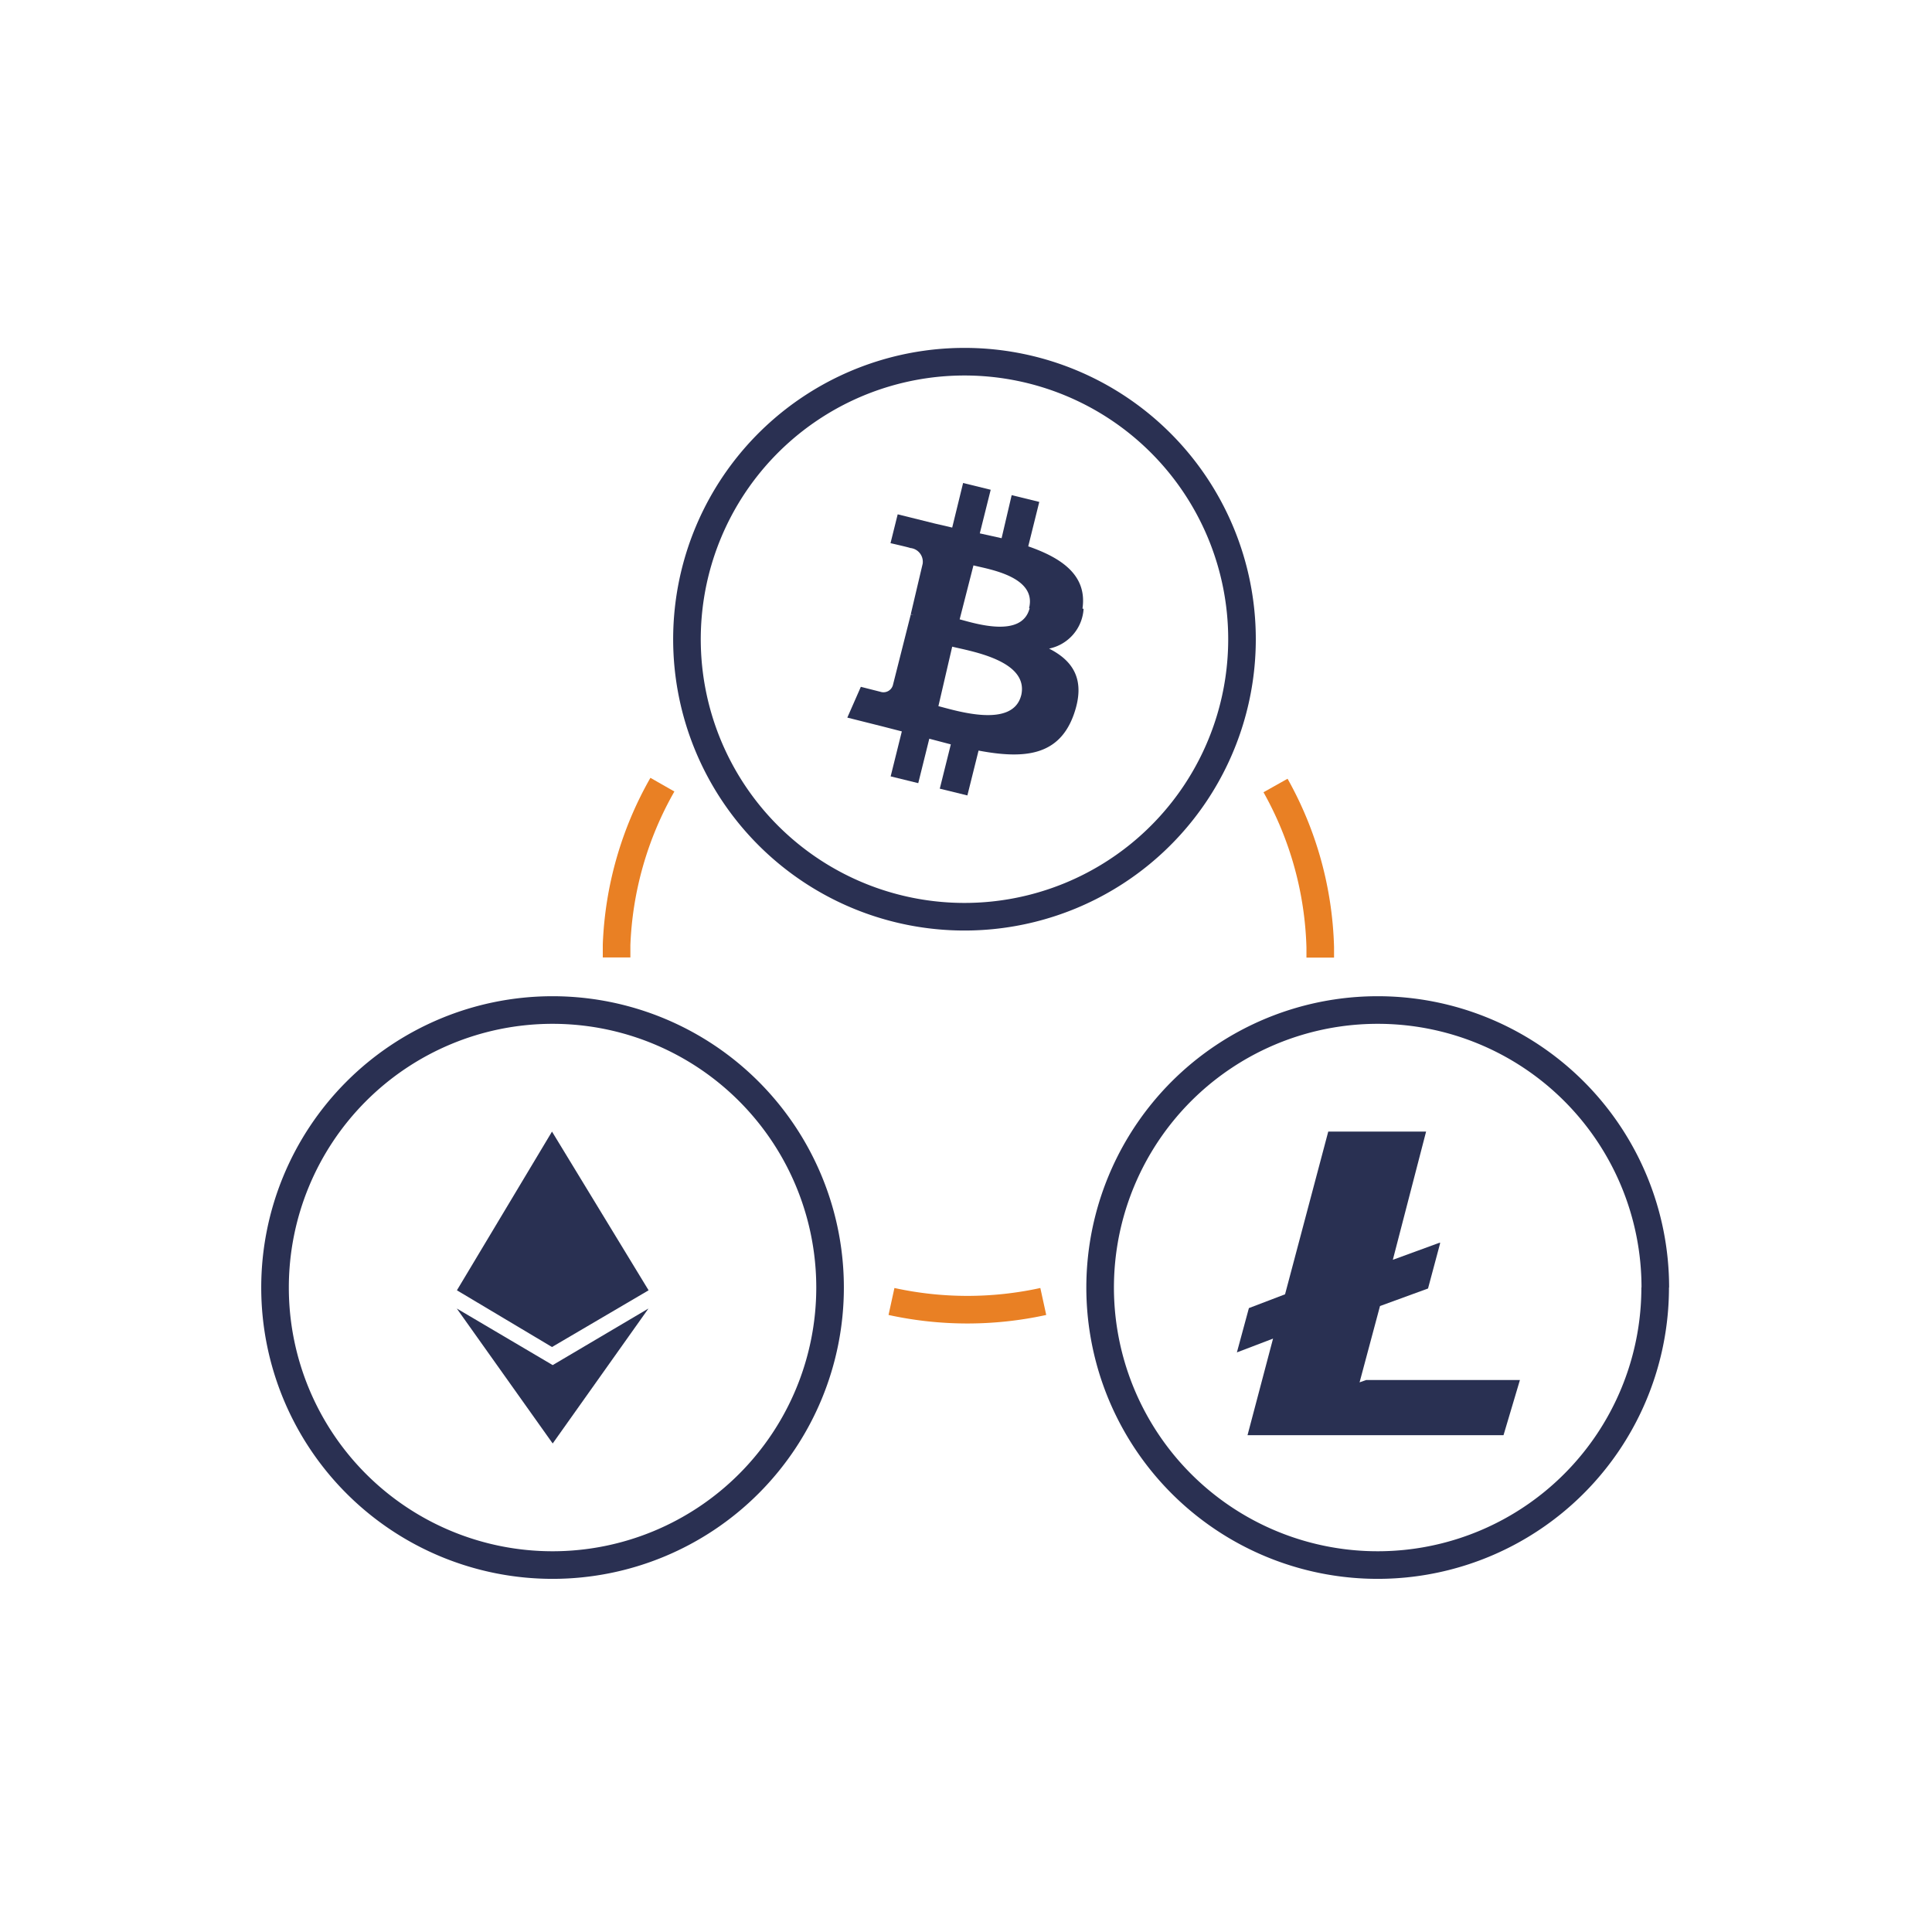 <svg id="Layer_1" data-name="Layer 1" xmlns="http://www.w3.org/2000/svg" viewBox="0 0 140 140"><rect x="0" y="0" width="140" height="140" fill="#808080" stroke="none"/><defs><style>.cls-1{fill:#ffffff;}.cls-2{fill:#ffffff;}.cls-3,.cls-5{fill:none;stroke-width:2px;}.cls-3{stroke:#2a3052;stroke-miterlimit:10;}.cls-4{fill:#293052;}.cls-5{stroke:#e98024;stroke-linejoin:round;}</style></defs><title>cryptocurrencies</title><rect class="cls-1" x="1" y="1" width="138" height="138"/><path class="cls-2" d="M138,2V138H2V2H138m2-2H0V140H140V0Z"/><path class="cls-3" d="M119.94,93.29A20.11,20.11,0,1,1,99.84,73.19a20.11,20.11,0,0,1,20.11,20.11"/><path class="cls-4" d="M98.52,100.17,100,94.64l3.48-1.27.87-3.25,0-.08-3.42,1.25L103.34,82H96.25L93.12,93.79l-2.62,1L89.63,98l2.62-1L90.4,104h18.55l1.19-4H99"/><path class="cls-3" d="M60.15,93.29A20.11,20.11,0,1,1,40,73.19,20.11,20.11,0,0,1,60.15,93.29"/><path class="cls-4" d="M40,97.61,47,93.5,40,82,33.11,93.5,40,97.61Z"/><polygon class="cls-4" points="40.05 104.6 46.99 94.82 40.05 98.92 33.1 94.82 40.05 104.6"/><path class="cls-3" d="M90,46.32A20.11,20.11,0,1,1,69.94,26.21,20.11,20.11,0,0,1,90,46.32"/><path class="cls-4" d="M78.44,44.1c.35-2.38-1.45-3.65-3.93-4.51l.8-3.22-2-.49L72.58,39,71,38.65l.79-3.16-2-.49L69,38.23l-1.25-.29h0l-2.7-.67-.52,2.09s1.45.33,1.42.35a1,1,0,0,1,.91,1.14L66,44.5l.2.07L66,44.52,64.7,49.66a.71.71,0,0,1-.9.47s-1.42-.36-1.42-.36L61.4,52l2.55.64,1.4.36-.81,3.26,2,.49.8-3.22,1.56.41-.8,3.21,2,.49.81-3.25c3.34.63,5.85.38,6.91-2.64.85-2.43,0-3.84-1.8-4.75a3.13,3.13,0,0,0,2.5-2.88ZM74,50.38c-.61,2.43-4.7,1.12-6,.79L69,46.86c1.33.33,5.59,1,5,3.53Zm.61-6.31c-.55,2.21-4,1.09-5.07.81l1-3.91C71.58,41.24,75.15,41.76,74.57,44.07Z"/><path class="cls-5" d="M92.43,56.92a25.37,25.37,0,0,1,3.24,11.72q0,.37,0,.75"/><path class="cls-5" d="M44.68,69.38q0-.46,0-.92A25.36,25.36,0,0,1,48,56.86"/><path class="cls-5" d="M75.6,94.31a25.73,25.73,0,0,1-11,0"/></svg>